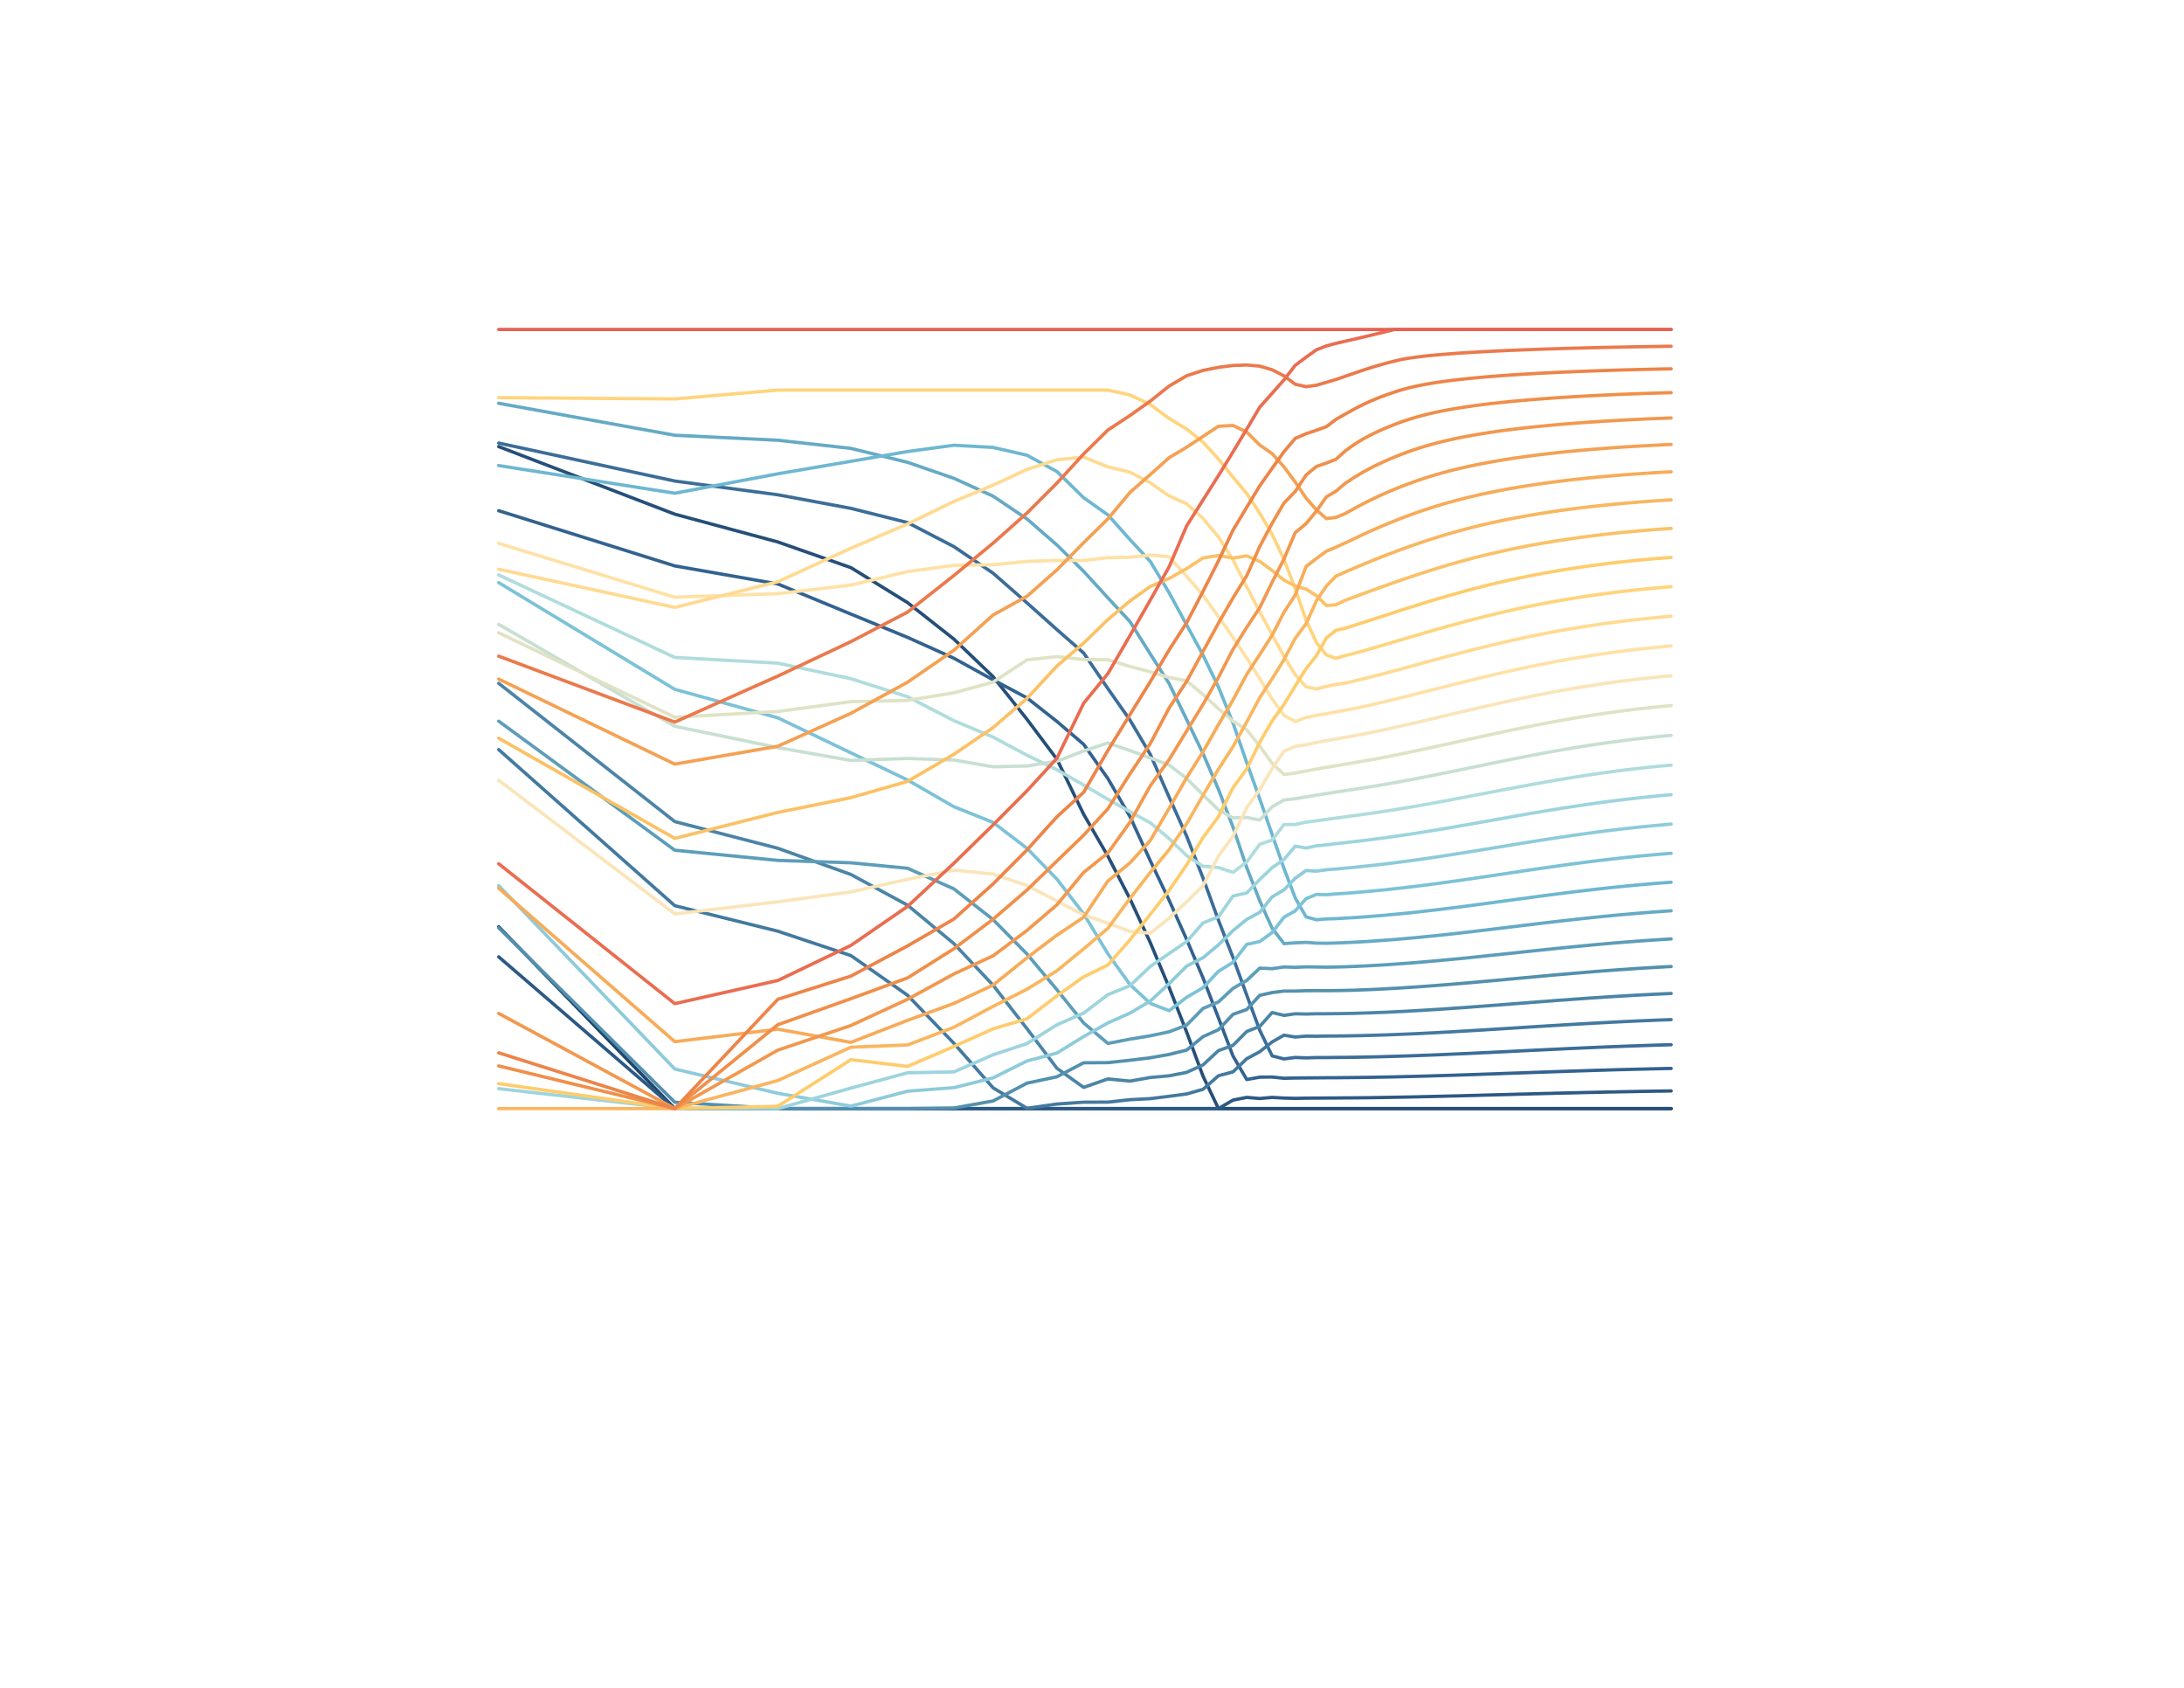 <?xml version="1.0" encoding="UTF-8" standalone="no"?>
<!-- Created with Inkscape (http://www.inkscape.org/) -->

<svg
   width="11in"
   height="8.5in"
   viewBox="0 0 279.4 215.9"
   version="1.1"
   id="svg1"
   inkscape:version="1.3 (0e150ed6c4, 2023-07-21)"
   sodipodi:docname="decent-into-madness-crop.svg"
   xmlns:inkscape="http://www.inkscape.org/namespaces/inkscape"
   xmlns:sodipodi="http://sodipodi.sourceforge.net/DTD/sodipodi-0.dtd"
   xmlns="http://www.w3.org/2000/svg"
   xmlns:svg="http://www.w3.org/2000/svg">
  <sodipodi:namedview
     id="namedview1"
     pagecolor="#505050"
     bordercolor="#eeeeee"
     borderopacity="1"
     inkscape:showpageshadow="0"
     inkscape:pageopacity="0"
     inkscape:pagecheckerboard="0"
     inkscape:deskcolor="#d1d1d1"
     inkscape:document-units="mm"
     inkscape:zoom="0.72960859"
     inkscape:cx="396.78809"
     inkscape:cy="561.25984"
     inkscape:window-width="1920"
     inkscape:window-height="1057"
     inkscape:window-x="-8"
     inkscape:window-y="-8"
     inkscape:window-maximized="1"
     inkscape:current-layer="layer1"
     showgrid="false" />
  <defs
     id="defs1">
    <clipPath
       id="cpMjg4Ljk1fDU3NS4wNXwwLjk1fDE5MS4wNQ==">
      <rect
         x="288.95"
         y="0.95"
         width="286.1"
         height="190.1"
         id="rect34" />
    </clipPath>
    <clipPath
       id="clipPath1">
      <rect
         x="288.95"
         y="0.95"
         width="286.1"
         height="190.1"
         id="rect1" />
    </clipPath>
    <clipPath
       id="cpNTc2Ljk1fDg2My4wNXwwLjk1fDE5MS4wNQ==">
      <rect
         x="576.95"
         y="0.95"
         width="286.1"
         height="190.1"
         id="rect66" />
    </clipPath>
    <clipPath
       id="clipPath2">
      <rect
         x="576.95"
         y="0.95"
         width="286.1"
         height="190.1"
         id="rect2" />
    </clipPath>
    <clipPath
       id="cpMjg4Ljk1fDU3NS4wNXwxOTIuOTV8MzgzLjA1">
      <rect
         x="288.95"
         y="192.95"
         width="286.1"
         height="190.1"
         id="rect130" />
    </clipPath>
    <clipPath
       id="clipPath3">
      <rect
         x="288.95"
         y="192.95"
         width="286.1"
         height="190.1"
         id="rect3" />
    </clipPath>
    <clipPath
       id="cpNTc2Ljk1fDg2My4wNXwxOTIuOTV8MzgzLjA1">
      <rect
         x="576.95"
         y="192.95"
         width="286.1"
         height="190.1"
         id="rect162" />
    </clipPath>
    <clipPath
       id="clipPath4">
      <rect
         x="576.95"
         y="192.95"
         width="286.1"
         height="190.1"
         id="rect4" />
    </clipPath>
  </defs>
  <g
     inkscape:label="Layer 1"
     inkscape:groupmode="layer"
     id="layer1">
    <g
       id="g1"
       transform="matrix(1.604,0,0,1.604,-73.196,-71.081)">
      <g
         clip-path="url(#cpMjg4Ljk1fDU3NS4wNXwxOTIuOTV8MzgzLjA1)"
         id="g131"
         transform="matrix(0.353,0,0,0.353,-20.332,-0.009)">
        <polyline
           points="299.55,334.93 339.33,376.01 362.61,376.01 379.12,376.01 391.93,376.01 402.39,376.01 411.24,376.01 418.91,376.01 425.67,376.01 431.71,376.01 437.19,376.01 442.18,376.01 446.77,376.01 451.03,376.01 454.99,376.01 458.69,376.01 462.17,376.01 465.45,376.01 468.56,376.01 471.50,376.01 474.30,376.01 476.97,376.01 479.52,376.01 481.97,376.01 484.31,376.01 486.56,376.01 488.73,376.01 490.81,376.01 492.83,376.01 494.77,376.01 496.66,376.01 498.48,376.01 500.25,376.01 501.96,376.01 503.62,376.01 505.24,376.01 506.81,376.01 508.34,376.01 509.83,376.01 511.29,376.01 512.70,376.01 514.09,376.01 515.44,376.01 516.76,376.01 518.05,376.01 519.31,376.01 520.54,376.01 521.75,376.01 522.94,376.01 524.10,376.01 525.23,376.01 526.35,376.01 527.44,376.01 528.51,376.01 529.57,376.01 530.60,376.01 531.62,376.01 532.61,376.01 533.60,376.01 534.56,376.01 535.51,376.01 536.44,376.01 537.36,376.01 538.27,376.01 539.16,376.01 540.03,376.01 540.89,376.01 541.75,376.01 542.58,376.01 543.41,376.01 544.22,376.01 545.03,376.01 545.82,376.01 546.60,376.01 547.37,376.01 548.13,376.01 548.88,376.01 549.62,376.01 550.35,376.01 551.07,376.01 551.79,376.01 552.49,376.01 553.19,376.01 553.87,376.01 554.55,376.01 555.22,376.01 555.89,376.01 556.54,376.01 557.19,376.01 557.83,376.01 558.47,376.01 559.10,376.01 559.72,376.01 560.33,376.01 560.94,376.01 561.54,376.01 562.13,376.01 562.72,376.01 563.31,376.01 563.88,376.01 564.45,376.01 "
           style="fill:none;stroke:#1e466e;stroke-width:0.75;stroke-linecap:round;stroke-linejoin:round;stroke-miterlimit:10"
           id="polyline131" />
      </g>
      <g
         clip-path="url(#cpMjg4Ljk1fDU3NS4wNXwxOTIuOTV8MzgzLjA1)"
         id="g162"
         transform="matrix(0.353,0,0,0.353,-20.332,-0.009)">
        <polyline
           points="299.55,226.46 339.33,241.72 362.61,248.00 379.12,253.80 391.93,261.71 402.39,269.94 411.24,278.42 418.91,288.07 425.67,297.08 431.71,309.52 437.19,318.99 442.18,328.63 446.77,338.52 451.03,348.65 454.99,358.74 458.69,368.70 462.17,376.01 465.45,376.01 468.56,376.01 471.50,376.01 474.30,376.01 476.97,376.01 479.52,376.01 481.97,376.01 484.31,376.01 486.56,376.01 488.73,376.01 490.81,376.01 492.83,376.01 494.77,376.01 496.66,376.01 498.48,376.01 500.25,376.01 501.96,376.01 503.62,376.01 505.24,376.01 506.81,376.01 508.34,376.01 509.83,376.01 511.29,376.01 512.70,376.01 514.09,376.01 515.44,376.01 516.76,376.01 518.05,376.01 519.31,376.01 520.54,376.01 521.75,376.01 522.94,376.01 524.10,376.01 525.23,376.01 526.35,376.01 527.44,376.01 528.51,376.01 529.57,376.01 530.60,376.01 531.62,376.01 532.61,376.01 533.60,376.01 534.56,376.01 535.51,376.01 536.44,376.01 537.36,376.01 538.27,376.01 539.16,376.01 540.03,376.01 540.89,376.01 541.75,376.01 542.58,376.01 543.41,376.01 544.22,376.01 545.03,376.01 545.82,376.01 546.60,376.01 547.37,376.01 548.13,376.01 548.88,376.01 549.62,376.01 550.35,376.01 551.07,376.01 551.79,376.01 552.49,376.01 553.19,376.01 553.87,376.01 554.55,376.01 555.22,376.01 555.89,376.01 556.54,376.01 557.19,376.01 557.83,376.01 558.47,376.01 559.10,376.01 559.72,376.01 560.33,376.01 560.94,376.01 561.54,376.01 562.13,376.01 562.72,376.01 563.31,376.01 563.88,376.01 564.45,376.01 "
           style="fill:none;stroke:#254f79;stroke-width:0.75;stroke-linecap:round;stroke-linejoin:round;stroke-miterlimit:10"
           id="polyline132" />
        <polyline
           points="299.55,341.73 339.33,376.01 362.61,376.01 379.12,376.01 391.93,376.01 402.39,376.01 411.24,376.01 418.91,376.01 425.67,376.01 431.71,376.01 437.19,376.01 442.18,376.01 446.77,376.01 451.03,376.01 454.99,376.01 458.69,376.01 462.17,376.01 465.45,374.09 468.56,373.48 471.50,373.73 474.30,373.48 476.97,373.63 479.52,373.70 481.97,373.65 484.31,373.64 486.56,373.62 488.73,373.61 490.81,373.59 492.83,373.58 494.77,373.56 496.66,373.54 498.48,373.51 500.25,373.48 501.96,373.45 503.62,373.42 505.24,373.39 506.81,373.36 508.34,373.32 509.83,373.29 511.29,373.25 512.70,373.22 514.09,373.18 515.44,373.15 516.76,373.12 518.05,373.08 519.31,373.05 520.54,373.02 521.75,372.98 522.94,372.95 524.10,372.92 525.23,372.89 526.35,372.86 527.44,372.83 528.51,372.80 529.57,372.77 530.60,372.74 531.62,372.72 532.61,372.69 533.60,372.66 534.56,372.64 535.51,372.61 536.44,372.59 537.36,372.57 538.27,372.54 539.16,372.52 540.03,372.50 540.89,372.48 541.75,372.46 542.58,372.44 543.41,372.42 544.22,372.40 545.03,372.38 545.82,372.36 546.60,372.35 547.37,372.33 548.13,372.31 548.88,372.30 549.62,372.28 550.35,372.26 551.07,372.25 551.79,372.24 552.49,372.22 553.19,372.21 553.87,372.20 554.55,372.18 555.22,372.17 555.89,372.16 556.54,372.15 557.19,372.13 557.83,372.12 558.47,372.11 559.10,372.10 559.72,372.09 560.33,372.08 560.94,372.07 561.54,372.06 562.13,372.06 562.72,372.05 563.31,372.04 563.88,372.03 564.45,372.02 "
           style="fill:none;stroke:#2c5984;stroke-width:0.75;stroke-linecap:round;stroke-linejoin:round;stroke-miterlimit:10"
           id="polyline133" />
        <polyline
           points="299.55,240.94 339.33,253.41 362.61,257.49 379.12,264.29 391.93,269.56 402.39,274.27 411.24,279.14 418.91,283.23 425.67,288.55 431.71,293.72 437.19,301.45 442.18,310.04 446.77,320.01 451.03,328.95 454.99,337.82 458.69,346.50 462.17,355.52 465.45,364.12 468.56,369.44 471.50,368.91 474.30,368.88 476.97,369.16 479.52,369.10 481.97,369.08 484.31,369.06 486.56,369.04 488.73,369.03 490.81,369.01 492.83,368.99 494.77,368.97 496.66,368.94 498.48,368.91 500.25,368.88 501.96,368.84 503.62,368.80 505.24,368.76 506.81,368.72 508.34,368.68 509.83,368.64 511.29,368.59 512.70,368.55 514.09,368.51 515.44,368.47 516.76,368.42 518.05,368.38 519.31,368.34 520.54,368.30 521.75,368.25 522.94,368.21 524.10,368.17 525.23,368.13 526.35,368.09 527.44,368.05 528.51,368.01 529.57,367.98 530.60,367.94 531.62,367.90 532.61,367.87 533.60,367.83 534.56,367.80 535.51,367.77 536.44,367.73 537.36,367.70 538.27,367.67 539.16,367.64 540.03,367.61 540.89,367.58 541.75,367.55 542.58,367.53 543.41,367.50 544.22,367.47 545.03,367.45 545.82,367.42 546.60,367.40 547.37,367.37 548.13,367.35 548.88,367.33 549.62,367.31 550.35,367.28 551.07,367.26 551.79,367.24 552.49,367.22 553.19,367.20 553.87,367.19 554.55,367.17 555.22,367.15 555.89,367.13 556.54,367.12 557.19,367.10 557.83,367.09 558.47,367.07 559.10,367.06 559.72,367.04 560.33,367.03 560.94,367.01 561.54,367.00 562.13,366.99 562.72,366.97 563.31,366.96 563.88,366.95 564.45,366.94 "
           style="fill:none;stroke:#33628f;stroke-width:0.75;stroke-linecap:round;stroke-linejoin:round;stroke-miterlimit:10"
           id="polyline134" />
        <polyline
           points="299.55,225.66 339.33,234.24 362.61,237.34 379.12,240.41 391.93,243.62 402.39,249.05 411.24,255.05 418.91,261.76 425.67,267.80 431.71,273.09 437.19,281.13 442.18,288.23 446.77,295.99 451.03,305.67 454.99,314.48 458.69,323.94 462.17,333.46 465.45,341.84 468.56,350.37 471.50,358.32 474.30,364.10 476.97,364.79 479.52,364.46 481.97,364.55 484.31,364.48 486.56,364.48 488.73,364.45 490.81,364.44 492.83,364.41 494.77,364.38 496.66,364.34 498.48,364.30 500.25,364.25 501.96,364.20 503.62,364.15 505.24,364.10 506.81,364.04 508.34,363.98 509.83,363.93 511.29,363.87 512.70,363.81 514.09,363.75 515.44,363.69 516.76,363.63 518.05,363.58 519.31,363.52 520.54,363.46 521.75,363.40 522.94,363.35 524.10,363.29 525.23,363.23 526.35,363.18 527.44,363.13 528.51,363.07 529.57,363.02 530.60,362.97 531.62,362.92 532.61,362.87 533.60,362.82 534.56,362.78 535.51,362.73 536.44,362.68 537.36,362.64 538.27,362.60 539.16,362.56 540.03,362.51 540.89,362.47 541.75,362.43 542.58,362.40 543.41,362.36 544.22,362.32 545.03,362.29 545.82,362.25 546.60,362.22 547.37,362.18 548.13,362.15 548.88,362.12 549.62,362.09 550.35,362.06 551.07,362.03 551.79,362.00 552.49,361.98 553.19,361.95 553.87,361.92 554.55,361.90 555.22,361.87 555.89,361.85 556.54,361.83 557.19,361.81 557.83,361.78 558.47,361.76 559.10,361.74 559.72,361.72 560.33,361.70 560.94,361.68 561.54,361.66 562.13,361.65 562.72,361.63 563.31,361.61 563.88,361.60 564.45,361.58 "
           style="fill:none;stroke:#3b6d98;stroke-width:0.75;stroke-linecap:round;stroke-linejoin:round;stroke-miterlimit:10"
           id="polyline135" />
        <polyline
           points="299.55,294.91 339.33,330.17 362.61,335.93 379.12,341.44 391.93,350.41 402.39,361.25 411.24,371.31 418.91,375.94 425.67,374.98 431.71,374.56 437.19,374.55 442.18,374.00 446.77,373.76 451.03,373.23 454.99,372.70 458.69,371.65 462.17,368.59 465.45,367.71 468.56,364.74 471.50,363.16 474.30,360.95 476.97,359.42 479.52,359.84 481.97,359.64 484.31,359.66 486.56,359.62 488.73,359.61 490.81,359.59 492.83,359.55 494.77,359.51 496.66,359.46 498.48,359.41 500.25,359.35 501.96,359.29 503.62,359.22 505.24,359.15 506.81,359.08 508.34,359.01 509.83,358.93 511.29,358.86 512.70,358.78 514.09,358.71 515.44,358.63 516.76,358.55 518.05,358.48 519.31,358.40 520.54,358.33 521.75,358.26 522.94,358.18 524.10,358.11 525.23,358.04 526.35,357.97 527.44,357.90 528.51,357.83 529.57,357.77 530.60,357.70 531.62,357.64 532.61,357.57 533.60,357.51 534.56,357.45 535.51,357.39 536.44,357.33 537.36,357.28 538.27,357.22 539.16,357.17 540.03,357.11 540.89,357.06 541.75,357.01 542.58,356.96 543.41,356.91 544.22,356.87 545.03,356.82 545.82,356.78 546.60,356.73 547.37,356.69 548.13,356.65 548.88,356.61 549.62,356.57 550.35,356.53 551.07,356.49 551.79,356.46 552.49,356.42 553.19,356.39 553.87,356.35 554.55,356.32 555.22,356.29 555.89,356.26 556.54,356.23 557.19,356.20 557.83,356.17 558.47,356.14 559.10,356.12 559.72,356.09 560.33,356.07 560.94,356.04 561.54,356.02 562.13,355.99 562.72,355.97 563.31,355.95 563.88,355.93 564.45,355.91 "
           style="fill:none;stroke:#43799f;stroke-width:0.75;stroke-linecap:round;stroke-linejoin:round;stroke-miterlimit:10"
           id="polyline136" />
        <polyline
           points="299.55,279.94 339.33,311.17 362.61,317.20 379.12,323.12 391.93,330.06 402.39,338.74 411.24,348.12 418.91,357.96 425.67,366.90 431.71,371.22 437.19,369.31 442.18,369.80 446.77,368.98 451.03,368.60 454.99,367.82 458.69,366.14 462.17,362.91 465.45,361.73 468.56,358.59 471.50,357.44 474.30,354.31 476.97,354.95 479.52,354.59 481.97,354.65 484.31,354.58 486.56,354.58 488.73,354.56 490.81,354.53 492.83,354.49 494.77,354.43 496.66,354.37 498.48,354.30 500.25,354.23 501.96,354.15 503.62,354.07 505.24,353.98 506.81,353.89 508.34,353.80 509.83,353.71 511.29,353.62 512.70,353.53 514.09,353.43 515.44,353.34 516.76,353.25 518.05,353.16 519.31,353.06 520.54,352.97 521.75,352.88 522.94,352.79 524.10,352.70 525.23,352.62 526.35,352.53 527.44,352.45 528.51,352.36 529.57,352.28 530.60,352.20 531.62,352.12 532.61,352.04 533.60,351.97 534.56,351.89 535.51,351.82 536.44,351.75 537.36,351.68 538.27,351.61 539.16,351.54 540.03,351.48 540.89,351.42 541.75,351.35 542.58,351.29 543.41,351.23 544.22,351.18 545.03,351.12 545.82,351.06 546.60,351.01 547.37,350.96 548.13,350.91 548.88,350.86 549.62,350.81 550.35,350.76 551.07,350.72 551.79,350.67 552.49,350.63 553.19,350.59 553.87,350.55 554.55,350.51 555.22,350.47 555.89,350.43 556.54,350.39 557.19,350.36 557.83,350.32 558.47,350.29 559.10,350.26 559.72,350.23 560.33,350.19 560.94,350.16 561.54,350.14 562.13,350.11 562.72,350.08 563.31,350.05 563.88,350.03 564.45,350.00 "
           style="fill:none;stroke:#4b84a6;stroke-width:0.75;stroke-linecap:round;stroke-linejoin:round;stroke-miterlimit:10"
           id="polyline137" />
        <polyline
           points="299.55,335.17 339.33,374.57 362.61,376.01 379.12,376.01 391.93,376.01 402.39,375.88 411.24,374.29 418.91,370.26 425.67,368.82 431.71,365.66 437.19,365.63 442.18,365.09 446.77,364.53 451.03,363.77 454.99,362.79 458.69,359.75 462.17,358.19 465.45,354.72 468.56,353.62 471.50,350.42 474.30,349.80 476.97,349.46 479.52,349.46 481.97,349.38 484.31,349.36 486.56,349.37 488.73,349.35 490.81,349.31 492.83,349.26 494.77,349.19 496.66,349.11 498.48,349.03 500.25,348.93 501.96,348.84 503.62,348.74 505.24,348.63 506.81,348.53 508.34,348.42 509.83,348.31 511.29,348.20 512.70,348.09 514.09,347.98 515.44,347.87 516.76,347.76 518.05,347.65 519.31,347.54 520.54,347.43 521.75,347.32 522.94,347.22 524.10,347.11 525.23,347.01 526.35,346.91 527.44,346.80 528.51,346.71 529.57,346.61 530.60,346.51 531.62,346.42 532.61,346.33 533.60,346.24 534.56,346.15 535.51,346.06 536.44,345.98 537.36,345.89 538.27,345.81 539.16,345.73 540.03,345.66 540.89,345.58 541.75,345.51 542.58,345.44 543.41,345.37 544.22,345.30 545.03,345.23 545.82,345.17 546.60,345.10 547.37,345.04 548.13,344.98 548.88,344.92 549.62,344.87 550.35,344.81 551.07,344.76 551.79,344.70 552.49,344.65 553.19,344.60 553.87,344.56 554.55,344.51 555.22,344.46 555.89,344.42 556.54,344.37 557.19,344.33 557.83,344.29 558.47,344.25 559.10,344.21 559.72,344.18 560.33,344.14 560.94,344.10 561.54,344.07 562.13,344.04 562.72,344.00 563.31,343.97 563.88,343.94 564.45,343.91 "
           style="fill:none;stroke:#5390ae;stroke-width:0.75;stroke-linecap:round;stroke-linejoin:round;stroke-miterlimit:10"
           id="polyline138" />
        <polyline
           points="299.55,288.49 339.33,317.64 362.61,319.94 379.12,320.48 391.93,321.72 402.39,326.37 411.24,333.31 418.91,341.09 425.67,349.15 431.71,356.67 437.19,361.29 442.18,360.32 446.77,359.56 451.03,358.66 454.99,357.14 458.69,353.38 462.17,351.91 465.45,348.86 468.56,347.05 471.50,344.28 474.30,344.40 476.97,344.01 479.52,344.10 481.97,343.99 484.31,344.02 486.56,344.06 488.73,344.02 490.81,343.97 492.83,343.89 494.77,343.81 496.66,343.71 498.48,343.61 500.25,343.50 501.96,343.38 503.62,343.26 505.24,343.14 506.81,343.02 508.34,342.89 509.83,342.76 511.29,342.63 512.70,342.50 514.09,342.37 515.44,342.24 516.76,342.12 518.05,341.99 519.31,341.86 520.54,341.73 521.75,341.61 522.94,341.48 524.10,341.36 525.23,341.24 526.35,341.12 527.44,341.01 528.51,340.89 529.57,340.78 530.60,340.67 531.62,340.56 532.61,340.45 533.60,340.35 534.56,340.25 535.51,340.15 536.44,340.05 537.36,339.95 538.27,339.86 539.16,339.77 540.03,339.68 540.89,339.59 541.75,339.51 542.58,339.43 543.41,339.35 544.22,339.27 545.03,339.19 545.82,339.12 546.60,339.04 547.37,338.97 548.13,338.90 548.88,338.84 549.62,338.77 550.35,338.71 551.07,338.64 551.79,338.58 552.49,338.53 553.19,338.47 553.87,338.41 554.55,338.36 555.22,338.31 555.89,338.26 556.54,338.21 557.19,338.16 557.83,338.11 558.47,338.07 559.10,338.02 559.72,337.98 560.33,337.94 560.94,337.90 561.54,337.86 562.13,337.82 562.72,337.78 563.31,337.75 563.88,337.71 564.45,337.68 "
           style="fill:none;stroke:#5c9db9;stroke-width:0.75;stroke-linecap:round;stroke-linejoin:round;stroke-miterlimit:10"
           id="polyline139" />
        <polyline
           points="299.55,216.67 339.33,223.89 362.61,225.02 379.12,226.86 391.93,230.01 402.39,233.62 411.24,237.65 418.91,242.80 425.67,248.68 431.71,254.64 437.19,260.63 442.18,266.00 446.77,273.31 451.03,280.00 454.99,288.15 458.69,295.82 462.17,303.89 465.45,312.38 468.56,321.56 471.50,329.07 474.30,335.27 476.97,338.74 479.52,338.56 481.97,338.46 484.31,338.63 486.56,338.66 488.73,338.60 490.81,338.52 492.83,338.42 494.77,338.32 496.66,338.20 498.48,338.07 500.25,337.94 501.96,337.81 503.62,337.67 505.24,337.52 506.81,337.38 508.34,337.23 509.83,337.08 511.29,336.94 512.70,336.79 514.09,336.64 515.44,336.49 516.76,336.34 518.05,336.19 519.31,336.05 520.54,335.90 521.75,335.76 522.94,335.62 524.10,335.48 525.23,335.34 526.35,335.21 527.44,335.07 528.51,334.94 529.57,334.82 530.60,334.69 531.62,334.57 532.61,334.45 533.60,334.33 534.56,334.21 535.51,334.10 536.44,333.99 537.36,333.88 538.27,333.78 539.16,333.67 540.03,333.57 540.89,333.48 541.75,333.38 542.58,333.29 543.41,333.20 544.22,333.11 545.03,333.02 545.82,332.94 546.60,332.85 547.37,332.77 548.13,332.70 548.88,332.62 549.62,332.55 550.35,332.48 551.07,332.41 551.79,332.34 552.49,332.27 553.19,332.21 553.87,332.15 554.55,332.09 555.22,332.03 555.89,331.97 556.54,331.92 557.19,331.86 557.83,331.81 558.47,331.76 559.10,331.71 559.72,331.66 560.33,331.61 560.94,331.57 561.54,331.52 562.13,331.48 562.72,331.44 563.31,331.40 563.88,331.36 564.45,331.32 "
           style="fill:none;stroke:#65aac5;stroke-width:0.75;stroke-linecap:round;stroke-linejoin:round;stroke-miterlimit:10"
           id="polyline140" />
        <polyline
           points="299.55,230.74 339.33,236.99 362.61,232.60 379.12,229.78 391.93,227.57 402.39,226.15 411.24,226.64 418.91,228.41 425.67,232.09 431.71,238.01 437.19,241.88 442.18,247.47 446.77,252.40 451.03,259.49 454.99,266.75 458.69,273.58 462.17,280.76 465.45,288.90 468.56,297.85 471.50,306.03 474.30,314.11 476.97,321.74 479.52,328.42 481.97,332.70 484.31,333.35 486.56,333.16 488.73,333.10 490.81,332.98 492.83,332.86 494.77,332.73 496.66,332.58 498.48,332.44 500.25,332.28 501.96,332.12 503.62,331.96 505.24,331.80 506.81,331.63 508.34,331.46 509.83,331.29 511.29,331.12 512.70,330.95 514.09,330.78 515.44,330.61 516.76,330.45 518.05,330.28 519.31,330.12 520.54,329.95 521.75,329.79 522.94,329.63 524.10,329.48 525.23,329.32 526.35,329.17 527.44,329.02 528.51,328.88 529.57,328.73 530.60,328.59 531.62,328.46 532.61,328.32 533.60,328.19 534.56,328.06 535.51,327.94 536.44,327.81 537.36,327.69 538.27,327.58 539.16,327.46 540.03,327.35 540.89,327.24 541.75,327.14 542.58,327.03 543.41,326.93 544.22,326.84 545.03,326.74 545.82,326.65 546.60,326.56 547.37,326.47 548.13,326.38 548.88,326.30 549.62,326.22 550.35,326.14 551.07,326.06 551.79,325.99 552.49,325.92 553.19,325.85 553.87,325.78 554.55,325.71 555.22,325.65 555.89,325.58 556.54,325.52 557.19,325.46 557.83,325.40 558.47,325.35 559.10,325.29 559.72,325.24 560.33,325.19 560.94,325.14 561.54,325.09 562.13,325.04 562.72,325.00 563.31,324.96 563.88,324.91 564.45,324.87 "
           style="fill:none;stroke:#6eb7d1;stroke-width:0.75;stroke-linecap:round;stroke-linejoin:round;stroke-miterlimit:10"
           id="polyline141" />
        <polyline
           points="299.55,257.19 339.33,281.29 362.61,287.73 379.12,295.64 391.93,301.78 402.39,307.81 411.24,311.35 418.91,317.21 425.67,324.17 431.71,332.00 437.19,341.04 442.18,347.99 446.77,352.25 451.03,353.89 454.99,350.86 458.69,348.70 462.17,344.99 465.45,342.97 468.56,338.90 471.50,338.28 474.30,336.24 476.97,332.79 479.52,331.34 481.97,328.58 484.31,327.63 486.56,327.69 488.73,327.51 490.81,327.38 492.83,327.22 494.77,327.05 496.66,326.88 498.48,326.71 500.25,326.53 501.96,326.34 503.62,326.16 505.24,325.97 506.81,325.78 508.34,325.59 509.83,325.40 511.29,325.20 512.70,325.01 514.09,324.82 515.44,324.63 516.76,324.45 518.05,324.26 519.31,324.08 520.54,323.89 521.75,323.72 522.94,323.54 524.10,323.37 525.23,323.20 526.35,323.03 527.44,322.87 528.51,322.70 529.57,322.55 530.60,322.39 531.62,322.24 532.61,322.09 533.60,321.95 534.56,321.81 535.51,321.67 536.44,321.54 537.36,321.40 538.27,321.28 539.16,321.15 540.03,321.03 540.89,320.91 541.75,320.79 542.58,320.68 543.41,320.57 544.22,320.47 545.03,320.36 545.82,320.26 546.60,320.16 547.37,320.07 548.13,319.97 548.88,319.88 549.62,319.80 550.35,319.71 551.07,319.63 551.79,319.55 552.49,319.47 553.19,319.39 553.87,319.32 554.55,319.25 555.22,319.18 555.89,319.11 556.54,319.04 557.19,318.98 557.83,318.91 558.47,318.85 559.10,318.80 559.72,318.74 560.33,318.68 560.94,318.63 561.54,318.58 562.13,318.53 562.72,318.48 563.31,318.43 563.88,318.38 564.45,318.34 "
           style="fill:none;stroke:#7cc2d7;stroke-width:0.75;stroke-linecap:round;stroke-linejoin:round;stroke-miterlimit:10"
           id="polyline142" />
        <polyline
           points="299.55,325.64 339.33,367.07 362.61,372.55 379.12,375.45 391.93,372.08 402.39,371.28 411.24,369.07 418.91,365.25 425.67,363.46 431.71,359.73 437.19,356.65 442.18,354.43 446.77,351.71 451.03,347.77 454.99,343.81 458.69,341.92 462.17,339.01 465.45,335.80 468.56,333.26 471.50,331.67 474.30,328.17 476.97,326.59 479.52,323.98 481.97,322.22 484.31,322.37 486.56,322.05 488.73,321.89 490.81,321.69 492.83,321.50 494.77,321.30 496.66,321.10 498.48,320.89 500.25,320.69 501.96,320.48 503.62,320.26 505.24,320.05 506.81,319.83 508.34,319.62 509.83,319.40 511.29,319.19 512.70,318.98 514.09,318.76 515.44,318.55 516.76,318.34 518.05,318.14 519.31,317.94 520.54,317.74 521.75,317.54 522.94,317.35 524.10,317.16 525.23,316.97 526.35,316.79 527.44,316.61 528.51,316.43 529.57,316.26 530.60,316.09 531.62,315.93 532.61,315.77 533.60,315.61 534.56,315.46 535.51,315.31 536.44,315.16 537.36,315.02 538.27,314.88 539.16,314.75 540.03,314.62 540.89,314.49 541.75,314.36 542.58,314.24 543.41,314.13 544.22,314.01 545.03,313.90 545.82,313.79 546.60,313.69 547.37,313.58 548.13,313.48 548.88,313.39 549.62,313.29 550.35,313.20 551.07,313.11 551.79,313.03 552.49,312.94 553.19,312.86 553.87,312.78 554.55,312.71 555.22,312.63 555.89,312.56 556.54,312.49 557.19,312.42 557.83,312.35 558.47,312.29 559.10,312.23 559.72,312.17 560.33,312.11 560.94,312.05 561.54,312.00 562.13,311.94 562.72,311.89 563.31,311.84 563.88,311.79 564.45,311.74 "
           style="fill:none;stroke:#8dcbda;stroke-width:0.75;stroke-linecap:round;stroke-linejoin:round;stroke-miterlimit:10"
           id="polyline143" />
        <polyline
           points="299.55,371.51 339.33,376.01 362.61,376.01 379.12,371.38 391.93,367.92 402.39,367.72 411.24,363.86 418.91,361.32 425.67,357.08 431.71,354.43 437.19,350.27 442.18,348.25 446.77,343.90 451.03,340.96 454.99,338.28 458.69,334.06 462.17,332.68 465.45,327.99 468.56,327.29 471.50,324.25 474.30,321.58 476.97,319.73 479.52,316.72 481.97,317.14 484.31,316.65 486.56,316.42 488.73,316.16 490.81,315.93 492.83,315.70 494.77,315.47 496.66,315.24 498.48,315.00 500.25,314.76 501.96,314.52 503.62,314.28 505.24,314.04 506.81,313.80 508.34,313.56 509.83,313.32 511.29,313.08 512.70,312.84 514.09,312.61 515.44,312.38 516.76,312.15 518.05,311.92 519.31,311.70 520.54,311.48 521.75,311.27 522.94,311.06 524.10,310.85 525.23,310.65 526.35,310.45 527.44,310.26 528.51,310.07 529.57,309.88 530.60,309.70 531.62,309.52 532.61,309.35 533.60,309.18 534.56,309.02 535.51,308.86 536.44,308.70 537.36,308.55 538.27,308.41 539.16,308.26 540.03,308.12 540.89,307.99 541.75,307.85 542.58,307.73 543.41,307.60 544.22,307.48 545.03,307.36 545.82,307.25 546.60,307.14 547.37,307.03 548.13,306.92 548.88,306.82 549.62,306.72 550.35,306.62 551.07,306.53 551.79,306.44 552.49,306.35 553.19,306.27 553.87,306.18 554.55,306.10 555.22,306.02 555.89,305.95 556.54,305.88 557.19,305.80 557.83,305.73 558.47,305.67 559.10,305.60 559.72,305.54 560.33,305.48 560.94,305.42 561.54,305.36 562.13,305.30 562.72,305.25 563.31,305.20 563.88,305.15 564.45,305.10 "
           style="fill:none;stroke:#9dd4dd;stroke-width:0.75;stroke-linecap:round;stroke-linejoin:round;stroke-miterlimit:10"
           id="polyline144" />
        <polyline
           points="299.55,255.45 339.33,274.09 362.61,275.38 379.12,278.89 391.93,282.97 402.39,288.37 411.24,292.09 418.91,296.18 425.67,299.45 431.71,302.92 437.19,306.13 442.18,308.94 446.77,311.44 451.03,315.02 454.99,318.87 458.69,321.27 462.17,321.55 465.45,322.65 468.56,320.30 471.50,316.29 474.30,315.35 476.97,311.83 479.52,311.82 481.97,311.29 484.31,311.00 486.56,310.67 488.73,310.38 490.81,310.10 492.83,309.83 494.77,309.56 496.66,309.30 498.48,309.03 500.25,308.76 501.96,308.49 503.62,308.22 505.24,307.95 506.81,307.68 508.34,307.41 509.83,307.15 511.29,306.88 512.70,306.62 514.09,306.37 515.44,306.11 516.76,305.86 518.05,305.62 519.31,305.38 520.54,305.14 521.75,304.91 522.94,304.68 524.10,304.46 525.23,304.24 526.35,304.03 527.44,303.82 528.51,303.62 529.57,303.42 530.60,303.23 531.62,303.04 532.61,302.85 533.60,302.68 534.56,302.50 535.51,302.33 536.44,302.17 537.36,302.01 538.27,301.85 539.16,301.70 540.03,301.56 540.89,301.41 541.75,301.27 542.58,301.14 543.41,301.01 544.22,300.88 545.03,300.76 545.82,300.64 546.60,300.52 547.37,300.41 548.13,300.30 548.88,300.19 549.62,300.09 550.35,299.99 551.07,299.89 551.79,299.80 552.49,299.71 553.19,299.62 553.87,299.53 554.55,299.45 555.22,299.37 555.89,299.29 556.54,299.21 557.19,299.14 557.83,299.07 558.47,299.00 559.10,298.93 559.72,298.86 560.33,298.80 560.94,298.74 561.54,298.68 562.13,298.62 562.72,298.57 563.31,298.51 563.88,298.46 564.45,298.41 "
           style="fill:none;stroke:#afdcdd;stroke-width:0.75;stroke-linecap:round;stroke-linejoin:round;stroke-miterlimit:10"
           id="polyline145" />
        <polyline
           points="299.55,266.62 339.33,289.64 362.61,294.45 379.12,297.36 391.93,296.91 402.39,297.26 411.24,298.79 418.91,298.61 425.67,297.54 431.71,295.23 437.19,293.40 442.18,295.12 446.77,296.80 451.03,298.39 454.99,301.44 458.69,305.13 462.17,308.54 465.45,310.33 468.56,310.23 471.50,310.82 474.30,307.83 476.97,306.29 479.52,306.00 481.97,305.59 484.31,305.20 486.56,304.84 488.73,304.50 490.81,304.19 492.83,303.88 494.77,303.58 496.66,303.28 498.48,302.98 500.25,302.68 501.96,302.38 503.62,302.08 505.24,301.77 506.81,301.48 508.34,301.18 509.83,300.89 511.29,300.60 512.70,300.31 514.09,300.03 515.44,299.76 516.76,299.49 518.05,299.22 519.31,298.96 520.54,298.71 521.75,298.46 522.94,298.21 524.10,297.98 525.23,297.74 526.35,297.52 527.44,297.30 528.51,297.08 529.57,296.87 530.60,296.67 531.62,296.47 532.61,296.28 533.60,296.09 534.56,295.91 535.51,295.73 536.44,295.56 537.36,295.40 538.27,295.23 539.16,295.08 540.03,294.92 540.89,294.78 541.75,294.63 542.58,294.49 543.41,294.36 544.22,294.23 545.03,294.10 545.82,293.97 546.60,293.85 547.37,293.74 548.13,293.63 548.88,293.52 549.62,293.41 550.35,293.31 551.07,293.21 551.79,293.11 552.49,293.02 553.19,292.93 553.87,292.84 554.55,292.75 555.22,292.67 555.89,292.59 556.54,292.51 557.19,292.44 557.83,292.36 558.47,292.29 559.10,292.22 559.72,292.16 560.33,292.09 560.94,292.03 561.54,291.97 562.13,291.91 562.72,291.85 563.31,291.80 563.88,291.74 564.45,291.69 "
           style="fill:none;stroke:#c8dfd1;stroke-width:0.75;stroke-linecap:round;stroke-linejoin:round;stroke-miterlimit:10"
           id="polyline146" />
        <polyline
           points="299.55,268.52 339.33,287.60 362.61,286.30 379.12,284.08 391.93,283.80 402.39,282.07 411.24,279.67 418.91,274.64 425.67,273.90 431.71,274.56 437.19,274.61 442.18,276.13 446.77,277.35 451.03,278.62 454.99,279.38 458.69,282.47 462.17,285.68 465.45,288.46 468.56,290.43 471.50,294.13 474.30,298.00 476.97,300.53 479.52,300.21 481.97,299.74 484.31,299.30 486.56,298.91 488.73,298.55 490.81,298.20 492.83,297.86 494.77,297.53 496.66,297.20 498.48,296.86 500.25,296.52 501.96,296.18 503.62,295.85 505.24,295.51 506.81,295.18 508.34,294.86 509.83,294.54 511.29,294.22 512.70,293.91 514.09,293.61 515.44,293.31 516.76,293.02 518.05,292.74 519.31,292.46 520.54,292.19 521.75,291.92 522.94,291.66 524.10,291.41 525.23,291.17 526.35,290.93 527.44,290.70 528.51,290.47 529.57,290.25 530.60,290.04 531.62,289.84 532.61,289.64 533.60,289.44 534.56,289.25 535.51,289.07 536.44,288.89 537.36,288.72 538.27,288.55 539.16,288.39 540.03,288.23 540.89,288.08 541.75,287.94 542.58,287.79 543.41,287.65 544.22,287.52 545.03,287.39 545.82,287.26 546.60,287.14 547.37,287.02 548.13,286.91 548.88,286.80 549.62,286.69 550.35,286.59 551.07,286.49 551.79,286.39 552.49,286.29 553.19,286.20 553.87,286.11 554.55,286.03 555.22,285.94 555.89,285.86 556.54,285.78 557.19,285.71 557.83,285.63 558.47,285.56 559.10,285.49 559.72,285.43 560.33,285.36 560.94,285.30 561.54,285.24 562.13,285.18 562.72,285.12 563.31,285.06 563.88,285.01 564.45,284.96 "
           style="fill:none;stroke:#e0e2c5;stroke-width:0.75;stroke-linecap:round;stroke-linejoin:round;stroke-miterlimit:10"
           id="polyline147" />
        <polyline
           points="299.55,301.84 339.33,332.03 362.61,329.29 379.12,327.06 391.93,324.20 402.39,322.14 411.24,323.01 418.91,325.62 425.67,329.11 431.71,332.24 437.19,334.12 442.18,335.98 446.77,336.38 451.03,332.97 454.99,329.30 458.69,325.64 462.17,319.00 465.45,314.47 468.56,308.05 471.50,303.92 474.30,299.19 476.97,295.26 479.52,294.18 481.97,293.81 484.31,293.29 486.56,292.90 488.73,292.51 490.81,292.14 492.83,291.78 494.77,291.41 496.66,291.03 498.48,290.66 500.25,290.28 501.96,289.91 503.62,289.53 505.24,289.17 506.81,288.81 508.34,288.45 509.83,288.10 511.29,287.76 512.70,287.42 514.09,287.10 515.44,286.78 516.76,286.47 518.05,286.16 519.31,285.87 520.54,285.58 521.75,285.30 522.94,285.03 524.10,284.77 525.23,284.51 526.35,284.26 527.44,284.02 528.51,283.79 529.57,283.56 530.60,283.34 531.62,283.13 532.61,282.93 533.60,282.73 534.56,282.53 535.51,282.35 536.44,282.17 537.36,281.99 538.27,281.82 539.16,281.66 540.03,281.50 540.89,281.34 541.75,281.19 542.58,281.05 543.41,280.91 544.22,280.78 545.03,280.64 545.82,280.52 546.60,280.39 547.37,280.28 548.13,280.16 548.88,280.05 549.62,279.94 550.35,279.84 551.07,279.74 551.79,279.64 552.49,279.55 553.19,279.45 553.87,279.36 554.55,279.28 555.22,279.20 555.89,279.12 556.54,279.04 557.19,278.96 557.83,278.89 558.47,278.82 559.10,278.75 559.72,278.68 560.33,278.62 560.94,278.56 561.54,278.50 562.13,278.44 562.72,278.38 563.31,278.33 563.88,278.27 564.45,278.22 "
           style="fill:none;stroke:#f9e5b9;stroke-width:0.75;stroke-linecap:round;stroke-linejoin:round;stroke-miterlimit:10"
           id="polyline148" />
        <polyline
           points="299.55,248.32 339.33,260.49 362.61,259.68 379.12,257.74 391.93,254.70 402.39,253.27 411.24,253.15 418.91,252.39 425.67,252.17 431.71,252.18 437.19,251.55 442.18,251.46 446.77,250.96 451.03,251.35 454.99,255.76 458.69,260.03 462.17,264.90 465.45,269.53 468.56,274.23 471.50,278.89 474.30,283.47 476.97,287.17 479.52,288.56 481.97,287.66 484.31,287.17 486.56,286.81 488.73,286.38 490.81,286.02 492.83,285.63 494.77,285.22 496.66,284.80 498.48,284.38 500.25,283.96 501.96,283.54 503.62,283.13 505.24,282.73 506.81,282.34 508.34,281.95 509.83,281.57 511.29,281.20 512.70,280.85 514.09,280.50 515.44,280.16 516.76,279.83 518.05,279.51 519.31,279.20 520.54,278.90 521.75,278.60 522.94,278.32 524.10,278.05 525.23,277.78 526.35,277.53 527.44,277.28 528.51,277.04 529.57,276.81 530.60,276.59 531.62,276.37 532.61,276.16 533.60,275.96 534.56,275.76 535.51,275.57 536.44,275.39 537.36,275.22 538.27,275.05 539.16,274.88 540.03,274.72 540.89,274.57 541.75,274.42 542.58,274.28 543.41,274.14 544.22,274.00 545.03,273.87 545.82,273.75 546.60,273.63 547.37,273.51 548.13,273.39 548.88,273.28 549.62,273.18 550.35,273.08 551.07,272.98 551.79,272.88 552.49,272.79 553.19,272.70 553.87,272.61 554.55,272.53 555.22,272.44 555.89,272.36 556.54,272.29 557.19,272.21 557.83,272.14 558.47,272.07 559.10,272.01 559.72,271.94 560.33,271.88 560.94,271.82 561.54,271.76 562.13,271.70 562.72,271.65 563.31,271.59 563.88,271.54 564.45,271.49 "
           style="fill:none;stroke:#ffe1a6;stroke-width:0.75;stroke-linecap:round;stroke-linejoin:round;stroke-miterlimit:10"
           id="polyline149" />
        <polyline
           points="299.55,254.16 339.33,262.79 362.61,256.99 379.12,249.42 391.93,243.93 402.39,238.86 411.24,235.17 418.91,231.62 425.67,229.43 431.71,228.83 437.19,231.03 442.18,232.24 446.77,234.64 451.03,237.60 454.99,239.38 458.69,242.69 462.17,246.88 465.45,252.03 468.56,258.15 471.50,263.79 474.30,268.96 476.97,273.83 479.52,278.01 481.97,280.72 484.31,281.20 486.56,280.63 488.73,280.19 490.81,279.88 492.83,279.42 494.77,278.96 496.66,278.49 498.48,278.02 500.25,277.55 501.96,277.09 503.62,276.64 505.24,276.20 506.81,275.77 508.34,275.36 509.83,274.95 511.29,274.56 512.70,274.17 514.09,273.80 515.44,273.45 516.76,273.10 518.05,272.77 519.31,272.44 520.54,272.13 521.75,271.83 522.94,271.54 524.10,271.26 525.23,270.99 526.35,270.73 527.44,270.48 528.51,270.23 529.57,270.00 530.60,269.78 531.62,269.56 532.61,269.35 533.60,269.15 534.56,268.95 535.51,268.76 536.44,268.58 537.36,268.41 538.27,268.24 539.16,268.08 540.03,267.92 540.89,267.77 541.75,267.62 542.58,267.48 543.41,267.35 544.22,267.21 545.03,267.09 545.82,266.96 546.60,266.85 547.37,266.73 548.13,266.62 548.88,266.51 549.62,266.41 550.35,266.31 551.07,266.21 551.79,266.12 552.49,266.03 553.19,265.94 553.87,265.86 554.55,265.78 555.22,265.70 555.89,265.62 556.54,265.55 557.19,265.48 557.83,265.41 558.47,265.34 559.10,265.28 559.72,265.22 560.33,265.15 560.94,265.10 561.54,265.04 562.13,264.98 562.72,264.93 563.31,264.88 563.88,264.83 564.45,264.78 "
           style="fill:none;stroke:#ffda91;stroke-width:0.75;stroke-linecap:round;stroke-linejoin:round;stroke-miterlimit:10"
           id="polyline150" />
        <polyline
           points="299.55,215.40 339.33,215.69 362.61,213.69 379.12,213.69 391.93,213.69 402.39,213.69 411.24,213.69 418.91,213.69 425.67,213.69 431.71,213.69 437.19,213.69 442.18,214.79 446.77,216.95 451.03,220.11 454.99,222.50 458.69,225.45 462.17,229.25 465.45,233.37 468.56,237.05 471.50,241.52 474.30,246.26 476.97,251.93 479.52,258.58 481.97,265.69 484.31,270.74 486.56,273.53 488.73,274.28 490.81,273.67 492.83,273.17 494.77,272.63 496.66,272.09 498.48,271.57 500.25,271.05 501.96,270.54 503.62,270.05 505.24,269.57 506.81,269.11 508.34,268.66 509.83,268.23 511.29,267.81 512.70,267.41 514.09,267.02 515.44,266.65 516.76,266.29 518.05,265.94 519.31,265.61 520.54,265.29 521.75,264.99 522.94,264.69 524.10,264.41 525.23,264.13 526.35,263.87 527.44,263.62 528.51,263.38 529.57,263.15 530.60,262.92 531.62,262.71 532.61,262.50 533.60,262.31 534.56,262.11 535.51,261.93 536.44,261.75 537.36,261.58 538.27,261.42 539.16,261.26 540.03,261.11 540.89,260.96 541.75,260.82 542.58,260.68 543.41,260.55 544.22,260.43 545.03,260.30 545.82,260.19 546.60,260.07 547.37,259.96 548.13,259.86 548.88,259.76 549.62,259.66 550.35,259.56 551.07,259.47 551.79,259.38 552.49,259.29 553.19,259.21 553.87,259.13 554.55,259.05 555.22,258.98 555.89,258.91 556.54,258.84 557.19,258.77 557.83,258.70 558.47,258.64 559.10,258.58 559.72,258.52 560.33,258.46 560.94,258.41 561.54,258.35 562.13,258.30 562.72,258.25 563.31,258.20 563.88,258.15 564.45,258.11 "
           style="fill:none;stroke:#ffd47c;stroke-width:0.75;stroke-linecap:round;stroke-linejoin:round;stroke-miterlimit:10"
           id="polyline151" />
        <polyline
           points="299.55,370.37 339.33,376.01 362.61,375.49 379.12,364.96 391.93,366.48 402.39,361.98 411.24,357.99 418.91,355.72 425.67,350.53 431.71,346.25 437.19,343.56 442.18,337.87 446.77,332.13 451.03,326.71 454.99,320.93 458.69,314.77 462.17,310.05 465.45,303.53 468.56,299.25 471.50,293.26 474.30,288.43 476.97,284.72 479.52,280.54 481.97,276.62 484.31,273.69 486.56,269.67 488.73,267.95 490.81,267.50 492.83,266.84 494.77,266.22 496.66,265.61 498.48,265.02 500.25,264.45 501.96,263.89 503.62,263.36 505.24,262.84 506.81,262.35 508.34,261.87 509.83,261.41 511.29,260.98 512.70,260.56 514.09,260.15 515.44,259.77 516.76,259.40 518.05,259.05 519.31,258.71 520.54,258.39 521.75,258.08 522.94,257.79 524.10,257.50 525.23,257.23 526.35,256.98 527.44,256.73 528.51,256.49 529.57,256.27 530.60,256.05 531.62,255.84 532.61,255.64 533.60,255.45 534.56,255.27 535.51,255.09 536.44,254.92 537.36,254.76 538.27,254.60 539.16,254.45 540.03,254.30 540.89,254.17 541.75,254.03 542.58,253.90 543.41,253.78 544.22,253.66 545.03,253.54 545.82,253.43 546.60,253.32 547.37,253.22 548.13,253.12 548.88,253.03 549.62,252.93 550.35,252.84 551.07,252.76 551.79,252.67 552.49,252.59 553.19,252.52 553.87,252.44 554.55,252.37 555.22,252.30 555.89,252.23 556.54,252.16 557.19,252.10 557.83,252.04 558.47,251.98 559.10,251.92 559.72,251.87 560.33,251.82 560.94,251.76 561.54,251.71 562.13,251.67 562.72,251.62 563.31,251.57 563.88,251.53 564.45,251.49 "
           style="fill:none;stroke:#fecc6c;stroke-width:0.75;stroke-linecap:round;stroke-linejoin:round;stroke-miterlimit:10"
           id="polyline152" />
        <polyline
           points="299.55,292.33 339.33,314.97 362.61,309.10 379.12,305.77 391.93,302.08 402.39,295.97 411.24,289.94 418.91,283.34 425.67,276.03 431.71,270.85 437.19,265.53 442.18,261.33 446.77,258.06 451.03,256.25 454.99,254.01 458.69,251.61 462.17,251.06 465.45,251.64 468.56,251.14 471.50,252.39 474.30,254.46 476.97,256.62 479.52,257.96 481.97,258.65 484.31,260.13 486.56,262.35 488.73,262.19 490.81,261.17 492.83,260.43 494.77,259.72 496.66,259.03 498.48,258.37 500.25,257.74 501.96,257.13 503.62,256.55 505.24,256.00 506.81,255.48 508.34,254.98 509.83,254.50 511.29,254.05 512.70,253.61 514.09,253.20 515.44,252.81 516.76,252.44 518.05,252.09 519.31,251.75 520.54,251.43 521.75,251.13 522.94,250.84 524.10,250.57 525.23,250.31 526.35,250.06 527.44,249.82 528.51,249.59 529.57,249.38 530.60,249.17 531.62,248.97 532.61,248.78 533.60,248.60 534.56,248.43 535.51,248.26 536.44,248.10 537.36,247.95 538.27,247.81 539.16,247.66 540.03,247.53 540.89,247.40 541.75,247.28 542.58,247.16 543.41,247.04 544.22,246.93 545.03,246.82 545.82,246.72 546.60,246.62 547.37,246.53 548.13,246.43 548.88,246.35 549.62,246.26 550.35,246.18 551.07,246.10 551.79,246.02 552.49,245.95 553.19,245.88 553.87,245.81 554.55,245.74 555.22,245.68 555.89,245.62 556.54,245.56 557.19,245.50 557.83,245.44 558.47,245.39 559.10,245.34 559.72,245.29 560.33,245.24 560.94,245.19 561.54,245.15 562.13,245.10 562.72,245.06 563.31,245.02 563.88,244.98 564.45,244.94 "
           style="fill:none;stroke:#fbc166;stroke-width:0.75;stroke-linecap:round;stroke-linejoin:round;stroke-miterlimit:10"
           id="polyline153" />
        <polyline
           points="299.55,376.01 339.33,376.01 362.61,369.67 379.12,362.14 391.93,361.63 402.39,357.64 411.24,352.92 418.91,349.04 425.67,344.87 431.71,339.92 437.19,335.28 442.18,328.53 446.77,322.66 451.03,317.50 454.99,311.67 458.69,305.21 462.17,299.34 465.45,294.26 468.56,288.67 471.50,283.16 474.30,278.90 476.97,274.59 479.52,269.77 481.97,266.47 484.31,261.27 486.56,257.94 488.73,255.71 490.81,254.78 492.83,253.91 494.77,253.10 496.66,252.33 498.48,251.59 500.25,250.90 501.96,250.25 503.62,249.63 505.24,249.05 506.81,248.50 508.34,247.98 509.83,247.49 511.29,247.03 512.70,246.59 514.09,246.18 515.44,245.79 516.76,245.43 518.05,245.08 519.31,244.76 520.54,244.45 521.75,244.16 522.94,243.88 524.10,243.62 525.23,243.38 526.35,243.14 527.44,242.92 528.51,242.71 529.57,242.51 530.60,242.32 531.62,242.13 532.61,241.96 533.60,241.79 534.56,241.63 535.51,241.48 536.44,241.34 537.36,241.20 538.27,241.06 539.16,240.93 540.03,240.81 540.89,240.69 541.75,240.58 542.58,240.47 543.41,240.37 544.22,240.27 545.03,240.17 545.82,240.08 546.60,239.99 547.37,239.91 548.13,239.82 548.88,239.74 549.62,239.67 550.35,239.59 551.07,239.52 551.79,239.45 552.49,239.39 553.19,239.32 553.87,239.26 554.55,239.20 555.22,239.15 555.89,239.09 556.54,239.04 557.19,238.98 557.83,238.93 558.47,238.89 559.10,238.84 559.72,238.80 560.33,238.75 560.94,238.71 561.54,238.67 562.13,238.63 562.72,238.59 563.31,238.55 563.88,238.52 564.45,238.49 "
           style="fill:none;stroke:#f9b65f;stroke-width:0.75;stroke-linecap:round;stroke-linejoin:round;stroke-miterlimit:10"
           id="polyline154" />
        <polyline
           points="299.55,326.22 339.33,360.89 362.61,358.07 379.12,361.04 391.93,356.07 402.39,352.25 411.24,348.11 418.91,341.93 425.67,336.83 431.71,332.77 437.19,324.59 442.18,320.50 446.77,315.43 451.03,308.17 454.99,301.24 458.69,295.39 462.17,289.26 465.45,283.71 468.56,277.91 471.50,273.43 474.30,269.07 476.97,263.89 479.52,259.98 481.97,253.54 484.31,251.73 486.56,250.08 488.73,249.18 490.81,248.22 492.83,247.27 494.77,246.34 496.66,245.48 498.48,244.68 500.25,243.93 501.96,243.24 503.62,242.59 505.24,241.98 506.81,241.42 508.34,240.89 509.83,240.40 511.29,239.94 512.70,239.51 514.09,239.11 515.44,238.74 516.76,238.39 518.05,238.06 519.31,237.76 520.54,237.47 521.75,237.20 522.94,236.95 524.10,236.71 525.23,236.48 526.35,236.27 527.44,236.07 528.51,235.87 529.57,235.69 530.60,235.52 531.62,235.36 532.61,235.20 533.60,235.05 534.56,234.91 535.51,234.78 536.44,234.65 537.36,234.52 538.27,234.41 539.16,234.29 540.03,234.19 540.89,234.08 541.75,233.98 542.58,233.89 543.41,233.80 544.22,233.71 545.03,233.62 545.82,233.54 546.60,233.47 547.37,233.39 548.13,233.32 548.88,233.25 549.62,233.18 550.35,233.12 551.07,233.05 551.79,232.99 552.49,232.94 553.19,232.88 553.87,232.83 554.55,232.78 555.22,232.73 555.89,232.68 556.54,232.63 557.19,232.59 557.83,232.54 558.47,232.50 559.10,232.46 559.72,232.42 560.33,232.38 560.94,232.35 561.54,232.31 562.13,232.28 562.72,232.24 563.31,232.21 563.88,232.18 564.45,232.15 "
           style="fill:none;stroke:#f7ab58;stroke-width:0.75;stroke-linecap:round;stroke-linejoin:round;stroke-miterlimit:10"
           id="polyline155" />
        <polyline
           points="299.55,278.98 339.33,298.19 362.61,294.15 379.12,286.71 391.93,279.68 402.39,272.47 411.24,264.50 418.91,260.26 425.67,254.31 431.71,248.17 437.19,242.78 442.18,236.81 446.77,232.77 451.03,228.96 454.99,226.59 458.69,224.15 462.17,221.86 465.45,221.68 468.56,223.17 471.50,226.10 474.30,228.05 476.97,231.03 479.52,234.48 481.97,238.09 484.31,240.76 486.56,242.72 488.73,242.45 490.81,241.58 492.83,240.46 494.77,239.42 496.66,238.47 498.48,237.60 500.25,236.81 501.96,236.09 503.62,235.42 505.24,234.81 506.81,234.24 508.34,233.72 509.83,233.24 511.29,232.81 512.70,232.40 514.09,232.03 515.44,231.68 516.76,231.37 518.05,231.07 519.31,230.80 520.54,230.54 521.75,230.30 522.94,230.08 524.10,229.87 525.23,229.67 526.35,229.48 527.44,229.31 528.51,229.14 529.57,228.98 530.60,228.84 531.62,228.69 532.61,228.56 533.60,228.43 534.56,228.31 535.51,228.20 536.44,228.09 537.36,227.98 538.27,227.88 539.16,227.78 540.03,227.69 540.89,227.60 541.75,227.52 542.58,227.44 543.41,227.36 544.22,227.29 545.03,227.22 545.82,227.15 546.60,227.08 547.37,227.02 548.13,226.96 548.88,226.90 549.62,226.84 550.35,226.79 551.07,226.73 551.79,226.68 552.49,226.64 553.19,226.59 553.87,226.54 554.55,226.50 555.22,226.46 555.89,226.42 556.54,226.38 557.19,226.34 557.83,226.30 558.47,226.27 559.10,226.23 559.72,226.20 560.33,226.17 560.94,226.14 561.54,226.11 562.13,226.08 562.72,226.05 563.31,226.02 563.88,226.00 564.45,225.97 "
           style="fill:none;stroke:#f4a153;stroke-width:0.75;stroke-linecap:round;stroke-linejoin:round;stroke-miterlimit:10"
           id="polyline156" />
        <polyline
           points="299.55,354.51 339.33,376.01 362.61,362.80 379.12,357.24 391.93,351.32 402.39,345.59 411.24,341.50 418.91,335.76 425.67,329.97 431.71,322.65 437.19,318.26 442.18,311.32 446.77,303.09 451.03,297.16 454.99,290.70 458.69,284.69 462.17,278.60 465.45,272.26 468.56,267.29 471.50,262.84 474.30,257.09 476.97,251.86 479.52,245.89 481.97,243.86 484.31,241.01 486.56,237.81 488.73,236.52 490.81,234.76 492.83,233.42 494.77,232.25 496.66,231.24 498.48,230.34 500.25,229.53 501.96,228.81 503.62,228.15 505.24,227.55 506.81,227.01 508.34,226.53 509.83,226.09 511.29,225.69 512.70,225.33 514.09,225.01 515.44,224.71 516.76,224.43 518.05,224.18 519.31,223.95 520.54,223.73 521.75,223.53 522.94,223.34 524.10,223.17 525.23,223.00 526.35,222.85 527.44,222.71 528.51,222.57 529.57,222.44 530.60,222.32 531.62,222.20 532.61,222.09 533.60,221.99 534.56,221.89 535.51,221.80 536.44,221.71 537.36,221.62 538.27,221.54 539.16,221.46 540.03,221.39 540.89,221.31 541.75,221.25 542.58,221.18 543.41,221.12 544.22,221.06 545.03,221.00 545.82,220.94 546.60,220.89 547.37,220.84 548.13,220.79 548.88,220.74 549.62,220.70 550.35,220.65 551.07,220.61 551.79,220.57 552.49,220.53 553.19,220.49 553.87,220.45 554.55,220.42 555.22,220.38 555.89,220.35 556.54,220.32 557.19,220.29 557.83,220.26 558.47,220.23 559.10,220.20 559.72,220.18 560.33,220.15 560.94,220.13 561.54,220.10 562.13,220.08 562.72,220.06 563.31,220.03 563.88,220.01 564.45,219.99 "
           style="fill:none;stroke:#f2984e;stroke-width:0.75;stroke-linecap:round;stroke-linejoin:round;stroke-miterlimit:10"
           id="polyline157" />
        <polyline
           points="299.55,366.37 339.33,376.01 362.61,357.06 379.12,351.18 391.93,346.48 402.39,339.90 411.24,333.23 418.91,326.63 425.67,320.08 431.71,314.25 437.19,308.27 442.18,300.38 446.77,293.54 451.03,285.50 454.99,279.48 458.69,272.71 462.17,266.33 465.45,260.65 468.56,255.62 471.50,249.02 474.30,243.78 476.97,239.22 479.52,236.59 481.97,232.87 484.31,230.94 486.56,230.17 488.73,229.31 490.81,227.44 492.83,225.98 494.77,224.78 496.66,223.77 498.48,222.90 500.25,222.13 501.96,221.45 503.62,220.83 505.24,220.29 506.81,219.81 508.34,219.40 509.83,219.03 511.29,218.70 512.70,218.41 514.09,218.14 515.44,217.91 516.76,217.69 518.05,217.49 519.31,217.31 520.54,217.14 521.75,216.98 522.94,216.84 524.10,216.70 525.23,216.58 526.35,216.46 527.44,216.35 528.51,216.24 529.57,216.14 530.60,216.05 531.62,215.96 532.61,215.87 533.60,215.80 534.56,215.72 535.51,215.65 536.44,215.58 537.36,215.51 538.27,215.45 539.16,215.39 540.03,215.33 540.89,215.28 541.75,215.23 542.58,215.18 543.41,215.13 544.22,215.08 545.03,215.04 545.82,215.00 546.60,214.95 547.37,214.92 548.13,214.88 548.88,214.84 549.62,214.81 550.35,214.77 551.07,214.74 551.79,214.71 552.49,214.68 553.19,214.65 553.87,214.62 554.55,214.59 555.22,214.57 555.89,214.54 556.54,214.52 557.19,214.50 557.83,214.47 558.47,214.45 559.10,214.43 559.72,214.41 560.33,214.39 560.94,214.37 561.54,214.35 562.13,214.34 562.72,214.32 563.31,214.30 563.88,214.29 564.45,214.27 "
           style="fill:none;stroke:#f08f49;stroke-width:0.75;stroke-linecap:round;stroke-linejoin:round;stroke-miterlimit:10"
           id="polyline158" />
        <polyline
           points="299.55,363.41 339.33,376.01 362.61,351.32 379.12,346.08 391.93,339.25 402.39,333.19 411.24,325.26 418.91,317.57 425.67,310.09 431.71,304.56 437.19,295.10 442.18,287.00 446.77,279.56 451.03,272.37 454.99,266.23 458.69,259.14 462.17,252.27 465.45,245.34 468.56,240.16 471.50,235.32 474.30,231.36 476.97,227.61 479.52,224.60 481.97,223.54 484.31,222.76 486.56,221.95 488.73,220.30 490.81,219.11 492.83,217.99 494.77,216.99 496.66,216.13 498.48,215.37 500.25,214.71 501.96,214.13 503.62,213.61 505.24,213.17 506.81,212.81 508.34,212.49 509.83,212.23 511.29,211.99 512.70,211.78 514.09,211.60 515.44,211.43 516.76,211.28 518.05,211.14 519.31,211.01 520.54,210.89 521.75,210.78 522.94,210.68 524.10,210.59 525.23,210.50 526.35,210.42 527.44,210.34 528.51,210.26 529.57,210.20 530.60,210.13 531.62,210.07 532.61,210.01 533.60,209.95 534.56,209.90 535.51,209.85 536.44,209.80 537.36,209.76 538.27,209.71 539.16,209.67 540.03,209.63 540.89,209.59 541.75,209.56 542.58,209.52 543.41,209.49 544.22,209.46 545.03,209.43 545.82,209.40 546.60,209.37 547.37,209.34 548.13,209.31 548.88,209.29 549.62,209.26 550.35,209.24 551.07,209.22 551.79,209.19 552.49,209.17 553.19,209.15 553.87,209.13 554.55,209.11 555.22,209.10 555.89,209.08 556.54,209.06 557.19,209.04 557.83,209.03 558.47,209.01 559.10,209.00 559.72,208.98 560.33,208.97 560.94,208.96 561.54,208.94 562.13,208.93 562.72,208.92 563.31,208.91 563.88,208.90 564.45,208.89 "
           style="fill:none;stroke:#ed8448;stroke-width:0.75;stroke-linecap:round;stroke-linejoin:round;stroke-miterlimit:10"
           id="polyline159" />
        <polyline
           points="299.55,273.80 339.33,288.69 362.61,278.30 379.12,270.52 391.93,263.84 402.39,255.58 411.24,248.27 418.91,241.46 425.67,234.70 431.71,228.12 437.19,222.71 442.18,219.43 446.77,216.17 451.03,212.78 454.99,210.45 458.69,209.24 462.17,208.55 465.45,208.13 468.56,208.02 471.50,208.28 474.30,209.10 476.97,210.47 479.52,212.37 481.97,212.92 484.31,212.59 486.56,211.93 488.73,211.29 490.81,210.58 492.83,209.88 494.77,209.21 496.66,208.60 498.48,208.06 500.25,207.57 501.96,207.13 503.62,206.74 505.24,206.47 506.81,206.25 508.34,206.06 509.83,205.90 511.29,205.76 512.70,205.64 514.09,205.53 515.44,205.43 516.76,205.33 518.05,205.25 519.31,205.17 520.54,205.10 521.75,205.03 522.94,204.97 524.10,204.91 525.23,204.85 526.35,204.80 527.44,204.75 528.51,204.70 529.57,204.66 530.60,204.62 531.62,204.58 532.61,204.54 533.60,204.50 534.56,204.47 535.51,204.44 536.44,204.41 537.36,204.38 538.27,204.35 539.16,204.32 540.03,204.29 540.89,204.27 541.75,204.24 542.58,204.22 543.41,204.20 544.22,204.18 545.03,204.16 545.82,204.14 546.60,204.12 547.37,204.10 548.13,204.08 548.88,204.06 549.62,204.05 550.35,204.03 551.07,204.02 551.79,204.00 552.49,203.99 553.19,203.97 553.87,203.96 554.55,203.95 555.22,203.93 555.89,203.92 556.54,203.91 557.19,203.90 557.83,203.89 558.47,203.88 559.10,203.87 559.72,203.86 560.33,203.85 560.94,203.84 561.54,203.83 562.13,203.82 562.72,203.81 563.31,203.80 563.88,203.80 564.45,203.79 "
           style="fill:none;stroke:#eb794c;stroke-width:0.75;stroke-linecap:round;stroke-linejoin:round;stroke-miterlimit:10"
           id="polyline160" />
        <polyline
           points="299.55,320.70 339.33,352.30 362.61,347.07 379.12,339.15 391.93,330.33 402.39,320.58 411.24,311.93 418.91,304.21 425.67,296.86 431.71,284.44 437.19,277.74 442.18,269.14 446.77,261.13 451.03,253.60 454.99,244.36 458.69,238.51 462.17,233.01 465.45,227.66 468.56,222.50 471.50,217.55 474.30,214.40 476.97,211.39 479.52,208.09 481.97,206.25 484.31,204.59 486.56,203.71 488.73,203.13 490.81,202.65 492.83,202.19 494.77,201.74 496.66,201.29 498.48,200.85 500.25,200.42 501.96,199.99 503.62,199.99 505.24,199.99 506.81,199.99 508.34,199.99 509.83,199.99 511.29,199.99 512.70,199.99 514.09,199.99 515.44,199.99 516.76,199.99 518.05,199.99 519.31,199.99 520.54,199.99 521.75,199.99 522.94,199.99 524.10,199.99 525.23,199.99 526.35,199.99 527.44,199.99 528.51,199.99 529.57,199.99 530.60,199.99 531.62,199.99 532.61,199.99 533.60,199.99 534.56,199.99 535.51,199.99 536.44,199.99 537.36,199.99 538.27,199.99 539.16,199.99 540.03,199.99 540.89,199.99 541.75,199.99 542.58,199.99 543.41,199.99 544.22,199.99 545.03,199.99 545.82,199.99 546.60,199.99 547.37,199.99 548.13,199.99 548.88,199.99 549.62,199.99 550.35,199.99 551.07,199.99 551.79,199.99 552.49,199.99 553.19,199.99 553.87,199.99 554.55,199.99 555.22,199.99 555.89,199.99 556.54,199.99 557.19,199.99 557.83,199.99 558.47,199.99 559.10,199.99 559.72,199.99 560.33,199.99 560.94,199.99 561.54,199.99 562.13,199.99 562.72,199.99 563.31,199.99 563.88,199.99 564.45,199.99 "
           style="fill:none;stroke:#e96d50;stroke-width:0.75;stroke-linecap:round;stroke-linejoin:round;stroke-miterlimit:10"
           id="polyline161" />
        <polyline
           points="299.55,199.99 339.33,199.99 362.61,199.99 379.12,199.99 391.93,199.99 402.39,199.99 411.24,199.99 418.91,199.99 425.67,199.99 431.71,199.99 437.19,199.99 442.18,199.99 446.77,199.99 451.03,199.99 454.99,199.99 458.69,199.99 462.17,199.99 465.45,199.99 468.56,199.99 471.50,199.99 474.30,199.99 476.97,199.99 479.52,199.99 481.97,199.99 484.31,199.99 486.56,199.99 488.73,199.99 490.81,199.99 492.83,199.99 494.77,199.99 496.66,199.99 498.48,199.99 500.25,199.99 501.96,199.99 503.62,199.99 505.24,199.99 506.81,199.99 508.34,199.99 509.83,199.99 511.29,199.99 512.70,199.99 514.09,199.99 515.44,199.99 516.76,199.99 518.05,199.99 519.31,199.99 520.54,199.99 521.75,199.99 522.94,199.99 524.10,199.99 525.23,199.99 526.35,199.99 527.44,199.99 528.51,199.99 529.57,199.99 530.60,199.99 531.62,199.99 532.61,199.99 533.60,199.99 534.56,199.99 535.51,199.99 536.44,199.99 537.36,199.99 538.27,199.99 539.16,199.99 540.03,199.99 540.89,199.99 541.75,199.99 542.58,199.99 543.41,199.99 544.22,199.99 545.03,199.99 545.82,199.99 546.60,199.99 547.37,199.99 548.13,199.99 548.88,199.99 549.62,199.99 550.35,199.99 551.07,199.99 551.79,199.99 552.49,199.99 553.19,199.99 553.87,199.99 554.55,199.99 555.22,199.99 555.89,199.99 556.54,199.99 557.19,199.99 557.83,199.99 558.47,199.99 559.10,199.99 559.72,199.99 560.33,199.99 560.94,199.99 561.54,199.99 562.13,199.99 562.72,199.99 563.31,199.99 563.88,199.99 564.45,199.99 "
           style="fill:none;stroke:#e76254;stroke-width:0.75;stroke-linecap:round;stroke-linejoin:round;stroke-miterlimit:10"
           id="polyline162" />
      </g>
    </g>
  </g>
  <plotdata
     application="axidraw"
     model="1"
     plob_version="n/a"
     layer="-1"
     pause_dist="1459968"
     pause_ref="1459968"
     last_x="122.381"
     last_y="72.181"
     rand_seed="1"
     row="0" />
</svg>
